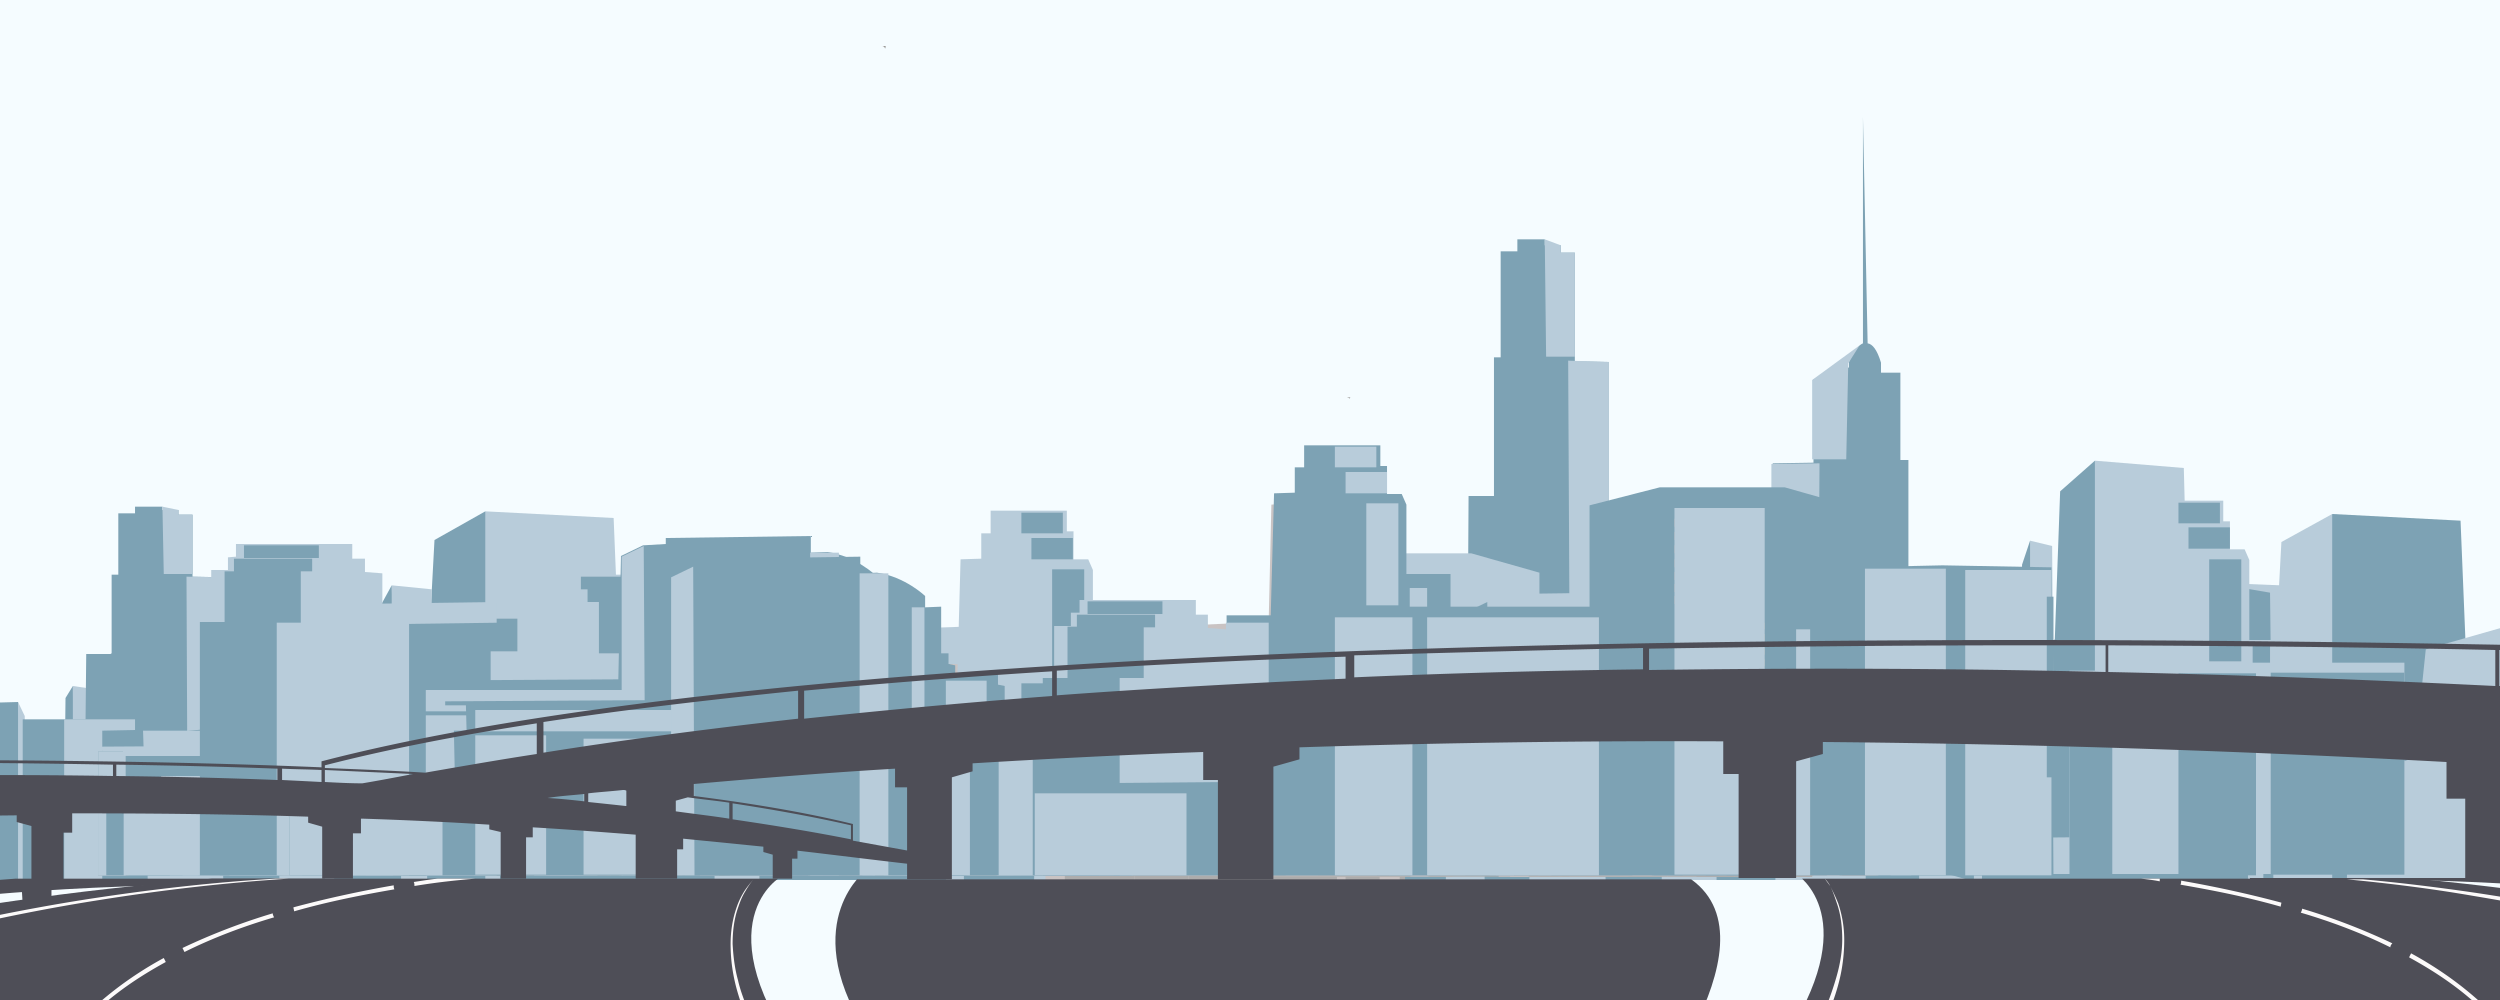 <svg width="375" height="150" fill="none" xmlns="http://www.w3.org/2000/svg" viewBox="0 0 375 150"><path fill-rule="evenodd" clip-rule="evenodd" d="M376 0H-1v151h377V0z" fill="#F5FCFF"/><path d="M94.25 131.9l-2.205-54.2-19.251-1-3.61 15.4.802 39.8h24.265z" fill="#B8CCDA"/><path d="M72.794 131.9V76.7l-7.62 4.3-1.104 20.5-6.316 3.6-.2 26.8h15.24z" fill="#7DA2B4"/><path d="M113.903 131.9V94l-15.14-.4-5.816 12.3 1.103 26h19.853z" fill="#B8CCDA"/><path d="M98.763 131.9V93.6L86.83 97l-1.705 16.4-9.926 2.9-.2 15.6h23.763z" fill="#7DA2B4"/><path d="M113.402 131.9v-19.4l-6.217-.2-8.523 8.2 1.003 11.4h13.737z" fill="#B8CCDA"/><path d="M107.185 131.9v-19.6l-14.84 8.5v4l-17.145-.1-.1 7.2h32.085z" fill="#7DA2B4"/><path d="M113.903 131.9v-27.5l-.501-.1v27.6h.501zM64.07 131.9l.702-43.5-6.016-.6-.902 12 .2 32.1h6.016z" fill="#B8CCDA"/><path d="M58.756 131.9V87.8l-1.804 3.3-.301 16.1-1.504 2.8-.1 21.9h3.71z" fill="#7DA2B4"/><path d="M56.55 131.9l-.5-31.6-4.713-.5-.903 8.7.2 23.4h5.916z" fill="#B8CCDA"/><path d="M51.337 131.9V99.8l-1.906 2.4-.2 11.6-1.604 2v16.1h3.71z" fill="#7DA2B4"/><path d="M30.28 97.3l1.505 34.6H19.05l-1.605-1.1-.5-25.6 2.105-8.4 11.23.5z" fill="#B8CCDA"/><path d="M14.037 110.4l.602-11.3 4.412-2.3v35.1l-8.824-2.6.1-16.9 3.71-2z" fill="#7DA2B4"/><path d="M53.743 131.9l-2.206-25.4-17.346-.4-3.41 6.7.803 19.1h22.159z" fill="#B8CCDA"/><path d="M34.19 131.9v-25.8l-7.018 1.9-.902 9-5.816 1.6-.2 13.3H34.19z" fill="#7DA2B4"/><path d="M42.714 131.9v-15.4l-3.61-.1-5.013 4.5 1.002 11h7.62z" fill="#7DA2B4"/><path d="M39.104 131.9v-15.5l-8.623 4.7v2.2l-10.027-.1-.1 8.7h18.75z" fill="#7DA2B4"/><path d="M62.566 131.9v-36h-4.712l-2.707 6.1 1.103 29.9h6.316z" fill="#B8CCDA"/><path d="M42.714 131.9H60.16v-36h-3.81l-4.813 6.6V114l-8.823-2.1v20z" fill="#7DA2B4"/><path d="M42.714 111.9l8.823-.4v2.5l-8.823-2.1z" fill="#7DA2B4"/><path d="M13.636 103.3l.401 27.6H10.93l-.401-.9-.1-20.4.501-6.7 2.707.4z" fill="#B8CCDA"/><path d="M9.726 113.8l.1-9.1 1.103-1.8v28l-2.206-2.1.1-13.5.903-1.5z" fill="#7DA2B4"/><path d="M9.325 109.8l.4 21.2H6.619l-.401-.7-.1-15.7.5-5.1 2.708.3z" fill="#B8CCDA"/><path d="M5.314 117.8l.2-6.9 1.104-1.4V131l-2.206-1.6v-10.3l.902-1.3z" fill="#7DA2B4"/><path d="M148.194 132l.802-25.5-4.411-12.5-22.961.8-2.206 37.2h28.776z" fill="#B8CCDA"/><path d="M162.633 132l-.101-15-7.62-2.9-1.303-16.6-9.024-3.5v38h18.048z" fill="#7DA2B4"/><path d="M119.718 132l.803-14.3-6.618-9.7v24h5.815z" fill="#C9C3C3"/><path d="M141.877 132l-.1-5.9-11.831-2.3-2.106-13.3-13.937-2.7V132h27.974z" fill="#7DA2B4"/><path d="M162.131 132l.201-19.3-1.003-9.7-5.615.6-.601 28.4h7.018z" fill="#B8CCDA"/><path d="M165.741 132l-.1-11-1.805-2.3-.301-13-2.206-2.7v29h4.412z" fill="#7DA2B4"/><path d="M171.055 132l.2-12.2-1.102-7.1-5.615.5-.401 18.8h6.918z" fill="#B8CCDA"/><path d="M174.564 132v-6.2l-1.905-1.7-.301-9.4-2.205-2V132h4.411z" fill="#7DA2B4"/><path d="M210.66 132l.502-14.9-2.607-6.8-13.235.4-1.404 21.3h16.744z" fill="#C9C3C3"/><path d="M219.083 132v-9l-4.412-1.6-.802-9.2-5.314-1.9V132h10.528z" fill="#ADACAC"/><path d="M194.116 132l.502-8.7-4.011-5.5-20.755.4-1.705 13.8h25.969z" fill="#C9C3C3"/><path d="M207.051 132l-.101-4-6.818-1.3-1.203-7.3-8.322-1.6V132h16.444z" fill="#ADACAC"/><path d="M190.406 132l.301-2.2-5.916-3.6-4.311.1v5.7h9.926z" fill="#ADACAC"/><path d="M206.95 132v-.3l-11.931.1V130l-10.227-3.8v5.8h22.158z" fill="#ADACAC"/><path d="M164.638 132l1.003-17.5-3.209-5h-5.615V132h7.821z" fill="#C9C3C3"/><path d="M180.48 132v-9.4l-10.628 1.7.1-9.4-5.715-5.4h-4.512V132h20.755z" fill="#ADACAC"/><path d="M180.48 122.6l-10.628-.4v2.1l10.628-1.7z" fill="#ADACAC"/><path d="M218.882 132l.1-11.3-.701-5.5-3.209.4-.301 16.4h4.111z" fill="#C9C3C3"/><path d="M220.887 132v-6.7l-1.102-1.2-.201-7.4-1.303-1.5V132h2.606z" fill="#ADACAC"/><path d="M223.996 132l.1-7.2-.602-4.2-3.208.3-.301 11.1h4.011z" fill="#C9C3C3"/><path d="M226.001 132v-3.6l-1.003-1-.2-5.7-1.304-1.1V132h2.507z" fill="#ADACAC"/><path d="M329.175 132l-1.604-61.8-13.335-1.1-2.507 16.6.602 46.3h16.844z" fill="#B8CCDA"/><path d="M314.236 132V69.1l-5.214 4.6-.802 22.2-4.412 3.9-.1 32.2h10.528z" fill="#7DA2B4"/><path d="M346.923 132V88l-14.74-.6-3.91 13.3.802 31.3h17.848z" fill="#B8CCDA"/><path d="M332.183 132V87.4l-8.221 3.7-1.204 17.7-6.818 3.1-.2 20.1h16.443z" fill="#7DA2B4"/><path d="M342.411 132v-24.1l-4.312-.3-6.016 8.9.903 15.5h9.425z" fill="#7DA2B4"/><path d="M338.099 132v-24.4l-10.327 9.2v4.4l-11.832-.2-.1 11h22.259zM346.923 132v-31.4l-4.512-1.7V132h4.512z" fill="#7DA2B4"/><path d="M308.22 132l-.401-50.1-3.309-.8-.602 13.2.201 37.7h4.111z" fill="#B8CCDA"/><path d="M304.51 132V81.1l-1.203 3.6-.201 17.8-1.103 3.1V132h2.507z" fill="#7DA2B4"/><path d="M303.006 132l-.401-37.3-3.209-.7-.601 10.2.1 27.8h4.111z" fill="#B8CCDA"/><path d="M299.396 132V94l-1.303 2.9-.201 13.6-1.103 2.4V132h2.607z" fill="#7DA2B4"/><path d="M269.717 132V99.9l-.401 4 .201 28.1h.2z" fill="#C9C3C3"/><path d="M269.717 132V92.8l-1.504 2.2-.3 16.4-1.906 2.8V132h3.71z" fill="#ADACAC"/><path d="M246.957 132l-1.705-43.8-13.235-.7-2.607 11.8.602 32.7h16.945z" fill="#C9C3C3"/><path d="M232.017 132V87.5l-5.314 3.3-.802 15.8-4.412 2.8-.1 22.6h10.628z" fill="#ADACAC"/><path d="M269.717 132v-30.9l-19.752-.6-4.011 9.5.802 22h22.961z" fill="#C9C3C3"/><path d="M249.965 132v-31.5l-8.322 2.7-1.204 12.6-6.818 2.2-.2 14h16.544z" fill="#ADACAC"/><path d="M260.092 132v-16.9l-4.312-.1-5.915 6.3.802 10.7h9.425z" fill="#ADACAC"/><path d="M255.78 132v-17l-10.227 6.5v3.2l-11.932-.2-.1 7.5h22.259zM269.717 132v-20.6l-9.625-2.6V132h9.625z" fill="#ADACAC"/><path d="M269.717 108.2v3.2l-9.625-2.6 9.625-.6z" fill="#ADACAC"/><path d="M225.901 132l-.401-35.4-3.209-.6-.702 9.5.201 26.5h4.111z" fill="#C9C3C3"/><path d="M222.291 132V96l-1.303 2.6-.201 12.7-1.103 2.2V132h2.607z" fill="#ADACAC"/><path d="M220.687 132l-.401-26.3-3.209-.4-.601 7.2.1 19.5h4.111z" fill="#C9C3C3"/><path d="M217.077 132v-26.7l-1.303 2-.201 9.7-1.002 1.7-.101 13.3h2.607z" fill="#ADACAC"/><path d="M302.204 132v-31.8h-11.33l-.101-14h-4.512V69h-1.203V55.9h-2.908v-1.5c-.601-2-1.303-2.8-2.005-2.9l-.702-34v34c-1.203.5-2.105 2.8-2.105 2.8v.8l-2.307 1-.601-.1-2.407.9v12.5l-6.116.1V87l-4.111.2v14.2h-5.113l-10.227-.1V132h55.748z" fill="#7DA2B4"/><path d="M287.866 132h6.918v-31.9H282.05v2.4l5.816.1V132zM279.844 132l.802-29.4H267.01l-.702 29.4h13.536zM256.282 132l.401-30.5-10.227-.1V132h9.826zM272.725 102.6l.201-33.1-7.219.1v17.5l-4.111.2v14.2l11.129 1.1zM277.237 54.5l-.3 14.4h-5.114V57l7.119-5.2-1.705 2.7z" fill="#B8CCDA"/><path d="M132.753 7.3s.1-.1.1-.4h-.501c.401.1.401.4.401.4z" fill="#999896"/><path d="M371.288 132l-2.206-53.9-19.252-1-3.709 15.3.802 39.6h24.365z" fill="#7DA2B4"/><path d="M349.831 132V77.1l-7.621 4.2-1.103 20.5-6.317 3.6-.2 26.6h15.241z" fill="#B8CCDA"/><path d="M390.94 132V94.4L375.8 94l-5.816 12.2 1.003 25.8h19.953z" fill="#7DA2B4"/><path d="M375.8 132V94l-11.932 3.4-1.705 16.3-9.926 2.9-.201 15.4H375.8z" fill="#B8CCDA"/><path d="M384.222 132v-19.4l-14.84 8.5v4l-17.145-.1-.1 7h32.085z" fill="#B8CCDA"/><path d="M341.007 132l-.501-43.1-4.713-.8-.902 12 .2 31.9h5.916z" fill="#7DA2B4"/><path d="M335.793 132V88.1l-1.805 3.4-.301 16-1.604 2.8V132h3.71z" fill="#B8CCDA"/><path d="M333.587 132l-.601-31.3-4.613-.6-.902 8.7.201 23.2h5.915z" fill="#7DA2B4"/><path d="M328.373 132v-31.9l-1.905 2.4-.2 11.6-1.604 2.1V132h3.709zM295.787 132h13.034l-1.604-34.4-11.129-.5-2.106 8.4.501 25.6 1.304.9z" fill="#B8CCDA"/><path d="M296.087 132V97.1l-4.411 2.3-.602 11.4-3.71 1.9-.1 17 8.021 2.3h.802z" fill="#7DA2B4"/><path d="M330.78 132l-2.206-25.1-17.446-.5-3.309 6.8.802 18.8h22.159z" fill="#B8CCDA"/><path d="M311.128 132v-25.6l-6.919 1.9-1.003 9-5.715 1.6-.2 13.1h13.837z" fill="#7DA2B4"/><path d="M319.65 132v-15.2l-3.609-.1-4.913 4.5 1.002 10.8h7.52z" fill="#7DA2B4"/><path d="M316.041 132v-15.3l-8.523 4.7v2.2l-10.027-.1-.1 8.5h18.65z" fill="#7DA2B4"/><path d="M339.503 132V96.2h-4.713l-2.606 6.1 1.102 29.7h6.217z" fill="#B8CCDA"/><path d="M319.65 132h17.547V96.2h-3.911l-4.712 6.6v11.6l-8.924-2.1V132z" fill="#7DA2B4"/><path d="M319.65 112.3l8.924-.5v2.6l-8.924-2.1z" fill="#7DA2B4"/><path d="M290.673 103.6l.401 27.6h-3.108l-.401-.9-.201-20.4.602-6.7 2.707.4z" fill="#B8CCDA"/><path d="M286.662 114.1l.201-9 1.103-1.9v28l-2.206-2v-13.5l.902-1.6z" fill="#7DA2B4"/><path d="M286.362 110.1l.3 21.2h-3.008l-.401-.6-.2-15.7.601-5.2 2.708.3z" fill="#B8CCDA"/><path d="M282.351 118.2l.201-7 1.102-1.4v21.5l-2.205-1.5v-10.4l.902-1.2z" fill="#7DA2B4"/><path d="M173.261 113l-1.504-4-.201-14.8h-1.303l-.1 37.8h3.108v-19z" fill="#ADACAC"/><path d="M203.541 132l.401-40.4-2.105-17-11.13 1.1-1.303 56.3h14.137z" fill="#C9C3C3"/><path d="M210.66 132l-.1-25.9-3.61-4-.701-22.8-4.412-4.7V132h8.823z" fill="#ADACAC"/><path d="M189.604 132l.502-25-3.309-13.6-16.644.8V132h19.451z" fill="#C9C3C3"/><path d="M200.533 132l-.1-13.5-5.715-3.1-1.003-18.2-6.918-3.8V132h13.736z" fill="#ADACAC"/><path d="M186.396 132l.501-8.8-5.013-9-3.61.2V132h8.122z" fill="#ADACAC"/><path d="M200.533 132l-.1-4.1-9.926.2v-4.5l-8.623-9.4V132h18.649zM178.274 132v-26.8l-8.121 3.8v23h8.121z" fill="#ADACAC"/><path d="M170.153 104.4v4.6l8.121-3.8-8.121-.8z" fill="#ADACAC"/><path d="M210.46 132l.1-31.5-.602-13.6-3.509.3.501 44.8h3.51z" fill="#C9C3C3"/><path d="M212.164 132v-20l-.902-3.1-.201-18.2-1.103-3.8V132h2.206z" fill="#ADACAC"/><path d="M214.771 132l.101-21.4-.502-10.4-2.807.7-.201 31.1h3.409z" fill="#C9C3C3"/><path d="M216.476 132v-12.5l-.903-2.4-.2-14-1.003-2.9V132h2.106z" fill="#ADACAC"/><path d="M257.485 132V93l-8.623.1h-4.011V75.8l-3.509-.3V54.3l-5.114-.1V37.9h-2.105v-1.1h-2.407v-.9h-4.111v1.8h-2.506v15.9h-1.003v20.8h-3.81l-.1 17h-9.425V132h46.724z" fill="#7DA2B4"/><path d="M222.692 132V94.4l4.913-.1v-2.9h-10.728V132h5.815zM240.841 132l-.602-37.6h-11.43l.601 37.6h11.431zM257.485 132V93l-8.623.1.401 38.9h8.222zM235.426 94.4l-.2-40.3 6.116.2v21.2l3.509.3v17.3l-9.425 1.3zM231.716 35.9l.201 17.6h4.311V37.9h-2.105v-1.1l-2.407-.9z" fill="#B8CCDA"/><path d="M163.936 131.3l-2.206-31.1-19.251-.6-3.61 8.8.803 22.9h24.264z" fill="#C9C3C3"/><path d="M142.479 131.3V99.6l-7.62 2.5-1.103 11.8-6.317 2-.201 15.4h15.241z" fill="#ADACAC"/><path d="M183.588 131.3v-21.7l-15.14-.3-5.815 7.1 1.103 14.9h19.852z" fill="#C9C3C3"/><path d="M168.448 131.3v-22l-11.932 2-1.704 9.4-9.927 1.6-.2 9h23.763z" fill="#ADACAC"/><path d="M183.087 131.3v-11.1l-6.217-.1-8.623 4.6 1.103 6.6h13.737z" fill="#C9C3C3"/><path d="M176.87 131.3v-11.2l-14.839 4.8v2.3h-17.146l-.1 4.1h32.085zM183.588 131.299v-15.8l-.501-.1v15.9h.501z" fill="#ADACAC"/><path d="M133.756 131.3l-.602-24.9-4.712-.4-.903 6.9.201 18.4h6.016z" fill="#C9C3C3"/><path d="M128.442 131.3V106l-1.805 1.9-.301 9.2-1.504 1.6-.1 12.6h3.71z" fill="#ADACAC"/><path d="M126.236 131.299l-.502-18.1-4.712-.3-.902 4.9.2 13.5h5.916z" fill="#C9C3C3"/><path d="M121.022 131.299v-18.4l-1.905 1.3-.201 6.7-1.604 1.2v9.2h3.71z" fill="#ADACAC"/><path d="M99.966 111.5l1.504 19.8H88.736l-1.604-.6-.502-14.7 2.106-4.9 11.23.4z" fill="#C9C3C3"/><path d="M83.723 119l.601-6.5 4.412-1.4v20.2l-8.823-1.5.1-9.7 3.71-1.1z" fill="#ADACAC"/><path d="M123.428 131.3l-2.206-14.6-17.346-.2-3.409 3.9.802 10.9h22.159z" fill="#C9C3C3"/><path d="M103.876 131.3v-14.8l-7.018 1.1-.903 5.1-5.815.9-.2 7.7h13.936z" fill="#ADACAC"/><path d="M112.399 131.299v-8.8l-3.71-.1-4.913 2.6 1.003 6.3h7.62z" fill="#ADACAC"/><path d="M108.689 131.299v-8.9l-8.523 2.7v1.3l-10.026-.1-.1 5h18.649z" fill="#ADACAC"/><path d="M132.252 131.3v-20.7h-4.713l-2.707 3.5 1.103 17.2h6.317z" fill="#C9C3C3"/><path d="M112.399 131.3h17.446v-20.7h-3.91l-4.713 3.8v6.6l-8.823-1.2v11.5z" fill="#ADACAC"/><path d="M112.399 119.8l8.823-.2v1.4l-8.823-1.2z" fill="#ADACAC"/><path d="M83.322 114.9l.4 15.8h-3.108l-.4-.5-.1-11.7.5-3.9 2.708.3z" fill="#C9C3C3"/><path d="M79.411 120.9l.1-5.2 1.103-1.1v16.1l-2.205-1.1.1-7.8.902-.9z" fill="#ADACAC"/><path d="M79.01 118.599l.401 12.2h-3.108l-.401-.4-.2-9 .601-3 2.707.2z" fill="#C9C3C3"/><path d="M75 123.199l.2-3.9 1.103-.9v12.4l-2.206-.9v-6l.903-.7z" fill="#ADACAC"/><path d="M217.879 131.5l.702-14.8-4.311-7.1-22.961.4-2.206 21.5h28.776z" fill="#C9C3C3"/><path d="M232.318 131.5l-.1-8.7-7.621-1.7-1.303-9.5-9.024-2v21.9h18.048z" fill="#ADACAC"/><path d="M189.404 131.5l.802-8.4-6.618-5.5v13.9h5.816z" fill="#C9C3C3"/><path d="M211.563 131.5l-.101-3.5-11.831-1.4-2.106-7.6-13.937-1.5v14h27.975z" fill="#ADACAC"/><path d="M190.908 131.499v-1.4l-7.32-1.7v3.1h7.32z" fill="#ADACAC"/><path d="M231.817 131.5l.2-11.2-1.103-5.6-5.514.4-.602 16.4h7.019z" fill="#C9C3C3"/><path d="M235.426 131.5l-.1-6.4-1.805-1.3-.301-7.5-2.306-1.6v16.8h4.512z" fill="#ADACAC"/><path d="M240.74 131.5l.201-7.2-1.103-4-5.615.3-.501 10.9h7.018z" fill="#C9C3C3"/><path d="M244.25 131.5v-3.7l-1.905-1-.301-5.4-2.206-1.1v11.2h4.412z" fill="#ADACAC"/><path d="M271.823 119l-6.818.2-1.404 12.3h8.222V119z" fill="#C9C3C3"/><path d="M263.802 131.5l.501-5.1-4.011-3.2-20.755.2-1.805 8.1h26.07z" fill="#C9C3C3"/><path d="M271.823 128.5l-2.106-.2-1.103-4.2-8.322-.9v8.3h11.531v-3z" fill="#ADACAC"/><path d="M260.092 131.5l.301-1.4-5.916-2.1-4.312.1v3.4h9.927z" fill="#ADACAC"/><path d="M271.823 131.2h-7.119v-1l-10.227-2.2v3.5h17.346v-.3z" fill="#ADACAC"/><path d="M234.323 131.5l1.003-10.2-3.209-2.8h-5.615v13h7.821z" fill="#C9C3C3"/><path d="M250.165 131.5V126l-10.628.9.1-5.4-5.715-3h-4.612v13h20.855z" fill="#ADACAC"/><path d="M250.165 125.999l-10.628-.2v1.1l10.628-.9z" fill="#ADACAC"/><path d="M202.438 59.8s.101-.1.101-.2h-.502c.401.1.401.2.401.2z" fill="#999896"/><path d="M3.41 132l-.101-15.7-3.71-2.3-.702-13.1-4.412-2.7V132H3.41z" fill="#B8CCDA"/><path d="M3.108 132l.1-18.9-.5-7.8-3.61.1.501 26.6h3.51z" fill="#7DA2B4"/><path d="M4.813 132v-12.3l-.903-1.8-.2-10.5-1.003-2.1V132h2.106z" fill="#B8CCDA"/><path d="M7.42 132l.1-13.1-.501-6-2.707.4L4.01 132H7.42z" fill="#7DA2B4"/><path d="M9.124 132v-8l-.902-1.4-.1-8-1.103-1.7V132h2.105z" fill="#B8CCDA"/><path d="M50.133 132v-23.2l-8.623.1H37.5v-10l-3.51-.1V86.6l-5.113-.1v-9.3H26.77v-.7h-2.406V76h-4.111v1h-2.507v9.2h-1.002v11.9h-3.81l-.1 9.8H3.408V132h46.724z" fill="#7DA2B4"/><path d="M15.34 132v-22.4l4.914-.1v-1.6H9.626V132h5.715zM33.49 132l-.602-22.4h-11.43l.701 22.4h11.33zM50.133 132v-23.2l-8.623.1.401 23.1h8.222zM28.075 109.6l-.1-23.1 6.015.1v12.2l3.51.1v10l-9.425.7zM24.365 76l.2 10.1h4.312v-8.9H26.77v-.7l-2.406-.5z" fill="#B8CCDA"/><path d="M14.74 112.6h.6l.101 3.8h-.702v14.9h246.155l-.201-36.3-16.343-.3-13.436.3v-9.1L220.687 83h-18.75l-10.528 2.7v15.2h-23.763v-3.4h-3.71v-12l-.702-1.6h-2.206v-4.2h-1.002v-3.1h-11.431V80h-1.404v3.8l-3.108.1-.501 18.3h-6.618v25l-35.093.3v-10.2h-2.607v-1.9l-3.108-1.3v-4.4l-1.003-.2v-1.7H86.63v-10l-2.406.1v-1.7s-3.008-2.9-7.22-3.5l-2.506.1v-2.5l-21.758.3v.9l-3.409.2-3.309 1.6-.4 18.5-30.883.2v.6z" fill="#B8CCDA"/><path d="M260.693 95.4h-12.934v35.899h12.934v-35.9z" fill="#7DA2B4"/><path d="M260.894 99.4h-1.003v27.099h1.003v-27.1zM214.972 87.7h-10.929v1.2h10.929v-1.2zM214.972 89.7h-10.929v1.2h10.929v-1.2zM214.972 91.7h-10.929v1.2h10.929v-1.2zM214.972 93.8h-10.929V95h10.929v-1.2zM214.972 95.7h-10.929v1.2h10.929v-1.2zM214.972 97.5h-10.929v1.2h10.929v-1.2zM214.972 99.3h-10.929v1.2h10.929v-1.2zM214.069 103.2h-2.306v1h2.306v-1zM214.069 105h-2.306v1h2.306v-1zM217.579 105h-2.306v1h2.306v-1zM217.579 103.3h-2.306v1h2.306v-1zM214.069 107.1h-2.306v1h2.306v-1zM214.069 108.8h-2.306v1h2.306v-1zM217.579 108.8h-2.306v1h2.306v-1zM217.579 107.1h-2.306v1h2.306v-1zM214.069 111h-2.306v1h2.306v-1zM214.069 112.7h-2.306v1h2.306v-1zM217.579 112.7h-2.306v1h2.306v-1zM217.579 111h-2.306v1h2.306v-1zM214.069 114.899h-2.306v1h2.306v-1zM214.069 116.7h-2.306v1h2.306v-1zM217.579 116.7h-2.306v1h2.306v-1zM217.579 115h-2.306v1h2.306v-1zM214.069 118.7h-2.306v1h2.306v-1zM214.069 120.399h-2.306v1h2.306v-1zM217.579 120.399h-2.306v1h2.306v-1zM217.579 118.7h-2.306v1h2.306v-1zM214.069 122.399h-2.306v1h2.306v-1zM214.069 124.1h-2.306v1h2.306v-1zM217.579 124.1h-2.306v1h2.306v-1zM217.579 122.399h-2.306v1h2.306v-1z" fill="#ADADAD"/><path d="M224.397 104.3h-2.106v27h2.106v-27zM192.813 102.5h-25.769v28.8h25.769v-28.8zM164.838 102.5h-11.631v28.8h11.631v-28.8zM244.851 95.2h-12.132v36.1h12.132V95.2zM143.281 103.3h-6.417v28h6.417v-28zM159.424 76.9h-6.217V80h6.217v-3.1zM160.928 80.7h-6.217v3.2h6.217v-3.2zM162.633 85.4h-4.813v15.299h4.813v-15.3zM166.944 98.1h-2.607v2.8h2.607v-2.8zM217.579 86.1h-13.536v45.1h13.536V86.1zM130.848 128.899h-28.476v2.4h28.476v-2.4zM100.467 118.3h-5.113v12.9h5.113v-12.9zM93.448 108.899h-6.116v5.8h6.117v-5.8zM91.042 116.8h-5.615v14.5h5.615v-14.5zM49.732 131.3l-.2-39.5-3.31 1.6v37.9h3.51zM46.123 113.399H16.745v3.2h29.378v-3.2zM42.513 117.7h-9.525v13.6h9.525v-13.6zM78.81 92.8h-4.312v38.5h4.312V92.8zM84.224 97.9h-1.905v33.399h1.905v-33.4zM27.373 117.2H16.744v14.1h10.629v-14.1z" fill="#7DA2B4"/><path d="M106.683 120.4v-1.9l-3.108-1.3v-4.4l-1.002-.2v-1.7H94.05v-10.1l-2.406.1v-1.7s-3.009-2.9-7.22-3.5l-2.506.1v-2.5l-21.758.3v.9l-3.41.2-3.308 1.6-.401 18.5-33.389.2v.6h3.108l.1 3.8h-1.804l.2 9.3H14.84v2.4h93.348v-10.9h-1.504v.2z" fill="#7DA2B4"/><path d="M107.887 121.4h-5.114v9.9h5.114v-9.9zM100.868 112h-6.116v5.8h6.116V112zM98.462 119.8h-5.615v11.5h5.615v-11.5zM57.152 131.3l-.2-36.4-3.41 1.6v34.8h3.61zM53.542 116.4H24.164v3.2h29.378v-3.2zM49.933 120.7h-9.526v10.5h9.526v-10.5zM86.13 95.9h-4.312v35.4h4.311V95.9zM91.644 101h-1.905v30.3h1.905V101zM34.792 120.2H24.164v11h10.628v-11z" fill="#B8CCDA"/><path d="M19.251 129H14.74v2.3h4.512V129z" fill="#ADADAD"/><path d="M360.559 99.4h-19.452V96h-3.71V84l-.702-1.6h-2.205v-4.2h-1.003v-3.1h-11.43v3.3h-1.404v3.8l-3.108.1-.502 18.3h-6.617v25l-35.094.3v-10.2h-2.506v-1.9l-3.109-1.3v-4.4l-1.002-.2v-1.7h-8.523v-9.9l-2.406.1v-1.7s-3.008-2.9-7.22-3.5l-2.506.1v-2.5l-21.758.3v.9l-3.409.2-3.309 1.6-.401 18.5-33.389.2v.6h3.108l.101 3.8h-1.905l.2 9.3-26.47.2v6.8h-3.409v-1.9l-5.515-.2v-2.9l-6.918-.2v-4.9l-26.371-.1v1.7h-13.836V97.9l-1.605-.2v-7.6h-2.506v-2l-1.204-.1v-1.8H82.019v2.2h-1.805v1.9l-2.607.2v7.2h-4.01v33.4h287.063V99.4h-.1z" fill="#B8CCDA"/><path d="M360.659 100.899h-20.053v30.3h20.053v-30.3zM338.4 101h-11.631v30.3H338.4V101zM316.843 101.8h-6.417v29.5h6.417v-29.5zM332.986 75.4h-6.217v3.1h6.217v-3.1zM334.49 79.1h-6.217v3.2h6.217v-3.2zM336.194 83.9h-4.813v15.3h4.813V83.9zM340.506 96.6h-2.607v2.8h2.607v-2.8zM304.41 127.399h-28.476v3.9h28.476v-3.9zM274.029 116.8h-5.114v14.5h5.114v-14.5zM267.01 107.399h-6.116v5.8h6.116v-5.8zM264.604 115.2h-5.615v16.1h5.615v-16.1zM223.294 131.3l-.201-41-3.308 1.6v39.4h3.509zM219.684 111.8h-29.378v3.2h29.378v-3.2zM216.075 116.2h-9.526v15.1h9.526v-15.1zM252.371 91.3h-4.311v40h4.311v-40zM257.786 96.4h-1.906v34.899h1.906v-34.9zM200.934 115.7h-10.628v15.6h10.628v-15.6zM185.493 124.399h-24.565v6.9h24.565v-6.9zM156.316 129.1h-4.312v2.2h4.312v-2.2zM145.286 121.1h-5.113v10.2h5.113v-10.2zM118.916 122.7h-2.607v8.6h2.607v-8.6zM104.979 98h-11.53v33.3h11.53V98zM101.269 90.3h-11.43V98h11.43v-7.7z" fill="#7DA2B4"/><path d="M99.866 88.4H88.134v1.9h11.732v-1.9zM98.362 86.5h-11.23v1.9h11.23v-1.9z" fill="#7DA2B4"/><path d="M91.443 131.3v-7.6l-24.766-.2.2-9.3h-1.904l.1-3.8h3.008v-.6l-25.869-.2v21.7h49.231z" fill="#C6C1C2"/><path d="M63.67 111.1H42.211v3.2H63.67v-3.2zM47.426 115.5h-5.214v15.8h5.214v-15.8zM63.67 115H53.04v16.3h10.628V115zM91.543 123.7h-22.96v7.6h22.96v-7.6z" fill="#ADADAD"/><path d="M187.9 131.3v-29.7h-4.011v-7.2l-2.707-.2v-2h-1.805V90h-17.446v1.9h-1.304v2h-2.506v7.6l-1.605.2v24.7H142.78v-1.7l-26.37.1v5l-6.919.1v1.4H187.9zM100.467 131.3v-3.2l-26.37-.1.1-9.3h-1.905l.2-3.8h3.009v-.6l-33.289-.3v17.3h58.255z" fill="#B8CCDA"/><path d="M71.09 115.6H42.211v3.2H71.09v-3.2zM54.846 119.899H45.32v11.4h9.525v-11.4zM71.09 119.399H60.46v11.9h10.63v-11.9zM100.567 128.1H76.002v3.1h24.565v-3.1zM121.222 124.799h-5.113v6.5h5.113v-6.5zM144.986 126.399h-2.607v4.9h2.607v-4.9zM167.947 101.7h-11.531v29.6h11.531v-29.6zM171.556 94h-11.43v7.7h11.43V94z" fill="#7DA2B4"/><path d="M173.261 92.2H161.53v1.9h11.731v-1.9zM174.364 90.2h-11.23v1.9h11.23v-1.9z" fill="#7DA2B4"/><path d="M169.952 131.299h111.797v-12.4h-1.403v-1.9l-3.109-1.3v-4.4l-1.002-.2v-1.7h-8.523v-10.1l-2.406.1v-1.7s-3.008-2.9-7.22-3.5l-2.506.1v-2.5l-21.959.4v.9l-3.409.2-3.309 1.6-.401 18.5-33.388.2v.6h3.108l.1 3.8h-1.905l.201 9.3-24.867.2v3.8h.201z" fill="#C6C1C2"/><path d="M281.449 119.899h-5.114v11.4h5.114v-11.4zM274.43 110.399h-6.116v5.8h6.116v-5.8zM272.023 118.299h-5.614v13h5.614v-13zM230.714 131.299l-.201-37.9-3.409 1.6v36.3h3.61zM227.104 114.899h-29.378v3.2h29.378v-3.2zM223.494 119.199h-9.525v12.1h9.525v-12.1zM259.691 94.3h-4.312v36.899h4.312v-36.9zM265.205 99.5H263.3v31.8h1.905V99.5zM208.354 118.699h-10.628v12.6h10.628v-12.6zM192.913 127.5h-22.961v3.8h22.961v-3.8z" fill="#ADADAD"/><path d="M14.74 112.7v18.6h293.279l-.301-46.2-16.343-.3-13.436.3V76l-10.227-2.9h-18.75l-10.528 2.7V91h-23.763v-3.4h-3.71V75.7l-.702-1.6h-2.206v-4.2h-1.002v-3.1H195.62v3.3h-1.403v3.8l-3.109.1-.501 18.3h-6.618v25l-35.093.3v-10.2h-2.507v-1.9l-3.108-1.3v-4.4l-1.003-.2V98h-8.522V87.9l-2.407.1v-1.7s-3.008-2.9-7.219-3.5l-2.507.1v-2.5l-21.757.3v.9l-3.41.2-3.308 1.6-.401 18.5-33.39.2v.6h3.11l.1 3.8H60.66l.2 9.3-26.47.2v6.8h-3.509v-1.9l-5.515-.2v-2.9l-6.918-.2v-4.9h-3.71z" fill="#7DA2B4"/><path d="M307.718 85.5h-12.934v45.8h12.934V85.5z" fill="#B8CCDA"/><path d="M308.019 89.5h-1.002v27.1h1.002V89.5z" fill="#7DA2B4"/><path d="M262.097 77.8h-10.929V79h10.929v-1.2zM262.097 79.8h-10.929V81h10.929v-1.2zM262.097 81.8h-10.929V83h10.929v-1.2zM262.097 83.9h-10.929v1.2h10.929v-1.2zM262.097 85.8h-10.929V87h10.929v-1.2zM262.097 87.6h-10.929v1.2h10.929v-1.2zM262.097 89.4h-10.929v1.2h10.929v-1.2zM261.094 93.3h-2.306v1h2.306v-1zM261.094 95.1h-2.306v1h2.306v-1zM264.704 95.1h-2.306v1h2.306v-1zM264.704 93.4h-2.306v1h2.306v-1zM261.094 97.2h-2.306v1h2.306v-1zM261.094 98.9h-2.306v1h2.306v-1zM264.704 98.9h-2.306v1h2.306v-1zM264.704 97.2h-2.306v1h2.306v-1zM261.094 101.1h-2.306v1h2.306v-1zM261.094 102.8h-2.306v1h2.306v-1zM264.704 102.8h-2.306v1h2.306v-1zM264.704 101.1h-2.306v1h2.306v-1zM261.094 105h-2.306v1h2.306v-1zM261.094 106.8h-2.306v1h2.306v-1zM264.704 106.8h-2.306v1h2.306v-1zM264.704 105.1h-2.306v1h2.306v-1zM261.094 108.8h-2.306v1h2.306v-1zM261.094 110.5h-2.306v1h2.306v-1zM264.704 110.5h-2.306v1h2.306v-1zM264.704 108.8h-2.306v1h2.306v-1zM261.094 112.5h-2.306v1h2.306v-1zM261.094 114.2h-2.306v1h2.306v-1zM264.704 114.2h-2.306v1h2.306v-1zM264.704 112.5h-2.306v1h2.306v-1z" fill="#ADADAD"/><path d="M271.522 94.4h-2.105v36.9h2.105V94.4zM239.838 92.6h-25.769v38.7h25.769V92.6zM211.863 92.6h-11.63v38.7h11.63V92.6zM291.876 85.3h-12.132v46h12.132v-46zM190.306 93.4h-6.417v37.9h6.417V93.4zM206.449 67h-6.216v3.1h6.216V67zM208.053 70.8h-6.216V74h6.216v-3.2zM209.758 75.5h-4.813v15.3h4.813V75.5zM214.069 88.2h-2.607V91h2.607v-2.8zM264.704 76.2h-13.536v55h13.536v-55zM177.973 119h-28.475v12.3h28.475V119zM147.492 108.4h-5.113v22.8h5.113v-22.8zM140.574 99h-6.116v5.8h6.116V99zM138.167 106.9h-5.614v24.4h5.614v-24.4zM96.858 131.3l-.301-49.4-3.309 1.6v47.8h3.61zM93.248 103.5H63.87v3.2h29.378v-3.2zM89.638 107.8h-9.525v23.5h9.525v-23.5zM125.835 82.9h-4.312v48.4h4.312V82.9zM131.249 88h-1.905v43.3h1.905V88zM74.498 107.3H63.87v24h10.628v-24zM58.957 116H34.39v15.3h24.566V116zM29.78 120.7h-4.312v10.6h4.311v-10.6zM18.85 112.7h-4.11v18.6h4.11v-18.6z" fill="#B8CCDA"/><path d="M57.352 93.2V86l-2.606-.2v-2H52.84v-2.2H35.394v1.9l-1.203.1v1.9h-2.507v7.6l-1.604.2V118l-13.837.1v-1.7H14.74v14.9h46.624v-38l-4.01-.1z" fill="#B8CCDA"/><path d="M18.55 118.1h-2.608v13.2h2.607v-13.2zM41.51 93.3H29.98v38h11.53v-38z" fill="#7DA2B4"/><path d="M45.12 85.7H33.69v7.7h11.43v-7.7zM46.825 83.8H35.093v1.9h11.731v-1.9zM47.827 81.8h-11.23v1.9h11.23v-1.9zM43.416 131.3h111.797v-20.8h-1.404v-1.9l-3.108-1.3v-4.4l-1.003-.2V101h-8.523V91l-2.406.1v-1.7s-3.008-2.9-7.219-3.5l-2.507.1v-2.5l-21.758.3v.9l-3.409.2-3.309 1.6-.401 18.5-33.388.2v.6h3.108l.1 3.8h-1.905l.2 9.3-24.866.2v12.2z" fill="#7DA2B4"/><path d="M154.912 111.5h-5.114v19.8h5.114v-19.8zM147.994 102.1h-6.117v5.8h6.117v-5.8zM145.487 109.899h-5.615v21.4h5.615v-21.4zM104.177 131.3l-.2-46.3-3.309 1.6v44.7h3.509zM100.668 106.5H71.29v3.2h29.378v-3.2zM97.058 110.799h-9.525v20.4h9.525v-20.4zM133.254 86h-4.311v45.3h4.311V86zM138.669 91.1h-1.905v40.2h1.905V91.1zM81.918 110.299H71.29v20.9h10.628v-20.9zM66.376 119.1h-22.96v12.2h22.96v-12.2z" fill="#B8CCDA"/><path d="M3.209 132.4l.701 11.7 3.81-2.3v-9.4H3.21z" fill="#4E4E57"/><path d="M2.306 131.8c-5.916.4-11.831 1-17.647 1.7-16.644 2-32.887 5-48.228 9.1-26.07 6.8-40.809 14.2-40.909 14.3l.903 1.9c.1-.1 14.639-7.3 40.507-14.1C-39.104 138.3-.3 131.2 48.73 133v-1.2H2.306z" fill="#4E4E57"/><path d="M116.71 131.8H31.785C-53.543 138.9-91.444 162-101.07 169h229.611c-24.164-25.7-14.138-35.5-11.832-37.2z" fill="#4E4E57"/><path d="M71.29 131.8h-5.615c-1.103.1-2.306.3-3.61.5.1.2.1.4.1.6 3.61-.6 6.718-.9 9.125-1.1zM44.117 136.7c5.214-1.5 10.428-2.5 15.04-3.3-.1-.2-.1-.4-.1-.6-4.612.8-9.826 1.9-15.04 3.3 0 .2.1.4.1.6zM13.937 152.1c3.209-3.1 6.918-5.6 10.93-7.8l-.302-.6a55.174 55.174 0 0 0-6.718 4.3 53.8 53.8 0 0 0-4.411 3.7c.2.1.4.2.501.4zM27.674 142.8c4.411-2.2 9.024-3.9 13.435-5.2-.1-.2-.2-.4-.2-.6a95.603 95.603 0 0 0-13.536 5.2l.3.6zM41.31 131.8c-8.824.5-17.647 1.5-26.37 2.8-12.734 1.9-25.368 4.7-37.8 8a404.857 404.857 0 0 0-36.799 12c-6.016 2.3-12.032 4.8-17.847 7.4-2.908 1.3-5.916 2.7-8.824 4.1-1.704.8-3.308 1.6-5.013 2.5h3.51c.701-.4 1.403-.7 2.105-1.1 2.908-1.4 5.816-2.8 8.723-4.1 5.816-2.7 11.731-5.2 17.747-7.6 11.932-4.7 24.165-8.9 36.498-12.4 12.332-3.5 24.966-6.4 37.7-8.4 9.425-1.5 18.85-2.6 28.375-3.2H41.31zM112.499 152.2c-.702-1.7-1.404-3.4-1.805-5.2-.501-1.8-.701-3.6-.802-5.4 0-1.8.201-3.7.802-5.4.301-.9.602-1.7 1.103-2.5.401-.7.802-1.3 1.304-1.9-.502.6-1.003 1.2-1.404 1.8-.501.8-.902 1.6-1.203 2.5-.602 1.7-.903 3.6-.903 5.5s.201 3.7.602 5.5c.401 1.8 1.003 3.6 1.705 5.3 1.403 3.4 3.308 6.7 5.414 9.7 1.604 2.3 3.409 4.6 5.214 6.7h1.604a86.481 86.481 0 0 1-6.016-7.3c-2.105-2.9-4.111-6-5.615-9.3z" fill="#FCFAFA"/><path d="M487.296 168.3c-9.425-6.8-45.12-28.7-124.832-36.5h-92.145c3.108 3 9.224 13.2-12.533 36.5h229.51z" fill="#4E4E57"/><path d="M449.796 141.8c-15.341-4-31.584-7.1-48.228-9.1-3.008-.4-6.116-.7-9.124-1h-54.946v.5c49.03-1.8 87.833 5.3 111.697 11.5 25.868 6.8 40.407 14.1 40.507 14.1l.903-1.9c0 .1-14.739-7.3-40.809-14.1z" fill="#4E4E57"/><path d="M323.962 131.8h-2.808c.903.1 1.805.2 2.808.4v-.4zM342.11 136c-5.214-1.5-10.428-2.5-15.04-3.3.1-.2.1-.4.1-.6 4.612.8 9.826 1.9 15.04 3.3 0 .1-.1.4-.1.6zM372.29 151.4c-3.208-3.1-6.918-5.6-10.929-7.8l.301-.6a55.26 55.26 0 0 1 6.718 4.3c1.604 1.2 3.008 2.4 4.411 3.7-.2 0-.401.2-.501.4zM358.554 142.1c-4.412-2.2-9.024-3.9-13.436-5.2.1-.2.2-.4.2-.6 5.014 1.5 9.526 3.3 13.536 5.2-.2.2-.3.4-.3.6zM463.633 161.3c-5.916-2.6-11.831-5.1-17.847-7.4-12.032-4.6-24.265-8.7-36.798-12-12.433-3.4-25.067-6.1-37.801-8-5.514-.8-11.129-1.5-16.744-2h-2.407c6.317.6 12.734 1.4 19.051 2.5 12.734 2.1 25.267 4.9 37.7 8.4 12.333 3.5 24.566 7.7 36.497 12.4 6.016 2.4 11.932 4.9 17.747 7.6 2.908 1.3 5.816 2.7 8.724 4.1.701.4 1.403.7 2.105 1.1h3.51c-1.705-.8-3.309-1.7-5.014-2.5-2.807-1.6-5.815-2.9-8.723-4.2zM274.53 132.9c-.2-.4-.501-.8-.802-1.1.201.3.501.7.802 1.1.401.8.702 1.7 1.003 2.6.601 1.7.802 3.6.802 5.4 0 1.8-.301 3.6-.802 5.4-.502 1.8-1.103 3.5-1.805 5.2a49.623 49.623 0 0 1-5.615 9.4c-1.905 2.5-3.91 5-6.016 7.3h1.604c1.805-2.2 3.61-4.4 5.214-6.7 2.106-3.1 4.011-6.3 5.415-9.7.701-1.7 1.303-3.5 1.704-5.3.401-1.8.602-3.7.602-5.5 0-1.9-.301-3.7-.903-5.5-.401-1-.802-1.8-1.203-2.6z" fill="#FCFAFA"/><path d="M253.675 131.9H128.542c-3.108 3.7-9.425 15.6 13.235 36.7l102.372.5c.101 0 23.262-27.4 9.526-37.2z" fill="#4E4E57"/><path d="M433.052 98.9c28.676.9 46.724 1.8 47.125 1.8v-.8c-.802 0-81.818-3.8-175.266-3.9-54.946 0-103.375 1.2-143.983 3.7-49.431 3-87.332 7.9-112.7 14.5v.9c-18.75-.8-40.006-1.1-63.268-1.1-13.736 0-26.972.2-39.004.4-21.858.4-39.906 1-49.933 1.4v.4c4.412-.2 10.428-.4 17.547-.6v4c-5.715.4-11.53.8-17.547 1.3v7.7l.803.2v3.2h5.815v-2h1.504v-2.9c9.024-.8 21.357-1.8 36.196-2.7v.5l2.708.7v6.4h5.815v-5.2h1.504v-2.9c15.441-.8 33.088-1.4 52.139-1.6v1l2.206.6v8.1h4.812v-7.1h1.304V122c11.43 0 23.262.1 35.394.5v.9l2.106.6v7.8h4.612V125h1.203v-2.2h.3c6.217.2 12.634.5 18.951.9v.7l1.705.4v7h3.81v-6.2h1.003v-1.5c5.113.3 10.227.7 15.44 1.1v6.6H101.57v-4.4h.903v-1.6l12.032 1.2v.8l1.403.4v3.6h2.908v-3h.802v-1.2c2.707.3 14.037 1.7 16.845 2l.301-1.9-8.824-1.6v-2.5c-6.517-1.6-14.438-3-23.863-4.2v-1.8c10.127-.9 20.153-1.7 30.18-2.3v2.8h1.805v13.8h6.718v-15.3l3.108-.9v-1.2c11.631-.7 23.162-1.3 34.592-1.7v4.2h2.206v14.9h8.322V115l3.91-1.1v-1.8c21.859-.7 43.115-1 63.569-.9v4.9h2.307v15.6h8.623v-17.5l4.01-1.1v-1.8c34.191.3 65.875 1.5 93.549 3v5.5h2.807v11.9h10.328v-14.2l4.813-1.3v-.9c26.57 1.7 48.729 3.6 64.872 5.1v5.4h2.808v5.8h10.327v-8l4.813-1.3c7.921.9 12.233 1.4 12.233 1.4v-13.6c-16.244-1.4-31.885-2.7-47.126-3.8v-7.4h.201zm-.802 7.5c-19.953-1.4-39.004-2.6-57.353-3.5v-5.4c21.658.4 41.21.9 57.353 1.4v7.5zm-116.009-5.6v-4c20.354.1 39.906.3 58.054.7v5.4c-20.253-1-39.605-1.7-58.054-2.1zm-69.786-3.6v3.2c-15.24.2-29.678.6-43.315 1.2v-3.3c14.439-.4 28.977-.8 43.315-1.1zm-44.618 1.3v3.3c-15.441.7-29.88 1.5-43.315 2.5v-3.7c14.237-.9 28.776-1.6 43.315-2.1zm-98.663 21.1c2.106.3 4.212.5 6.217.8v2.4c-2.507-.4-5.214-.7-8.021-1.1v-1.6l1.804-.5zm-9.324 1.3c-1.805-.2-3.71-.4-5.615-.6V119c1.704-.2 3.409-.3 5.213-.5.201 0 .301 0 .502.1v2.3h-.1zm-45.12-3.6v-1.8l13.235.6c-2.607.5-5.214 1-7.62 1.4-1.805 0-3.71-.1-5.615-.2zm32.787-4.4v-4.6c11.831-1.8 24.565-3.3 38.201-4.7v4.2c-14.237 1.6-26.971 3.3-38.201 5.1zm39.104-9.3c11.932-1.1 24.365-2.1 37.199-2.9v3.7c-13.336 1-25.769 2.2-37.199 3.4v-4.2zM48.73 114.8c9.324-2.4 20.053-4.5 31.784-6.3v4.6c-5.916.9-11.53 1.9-16.744 2.8-4.813-.3-9.827-.5-15.04-.7v-.4zm-.502 2.5c-1.905-.1-3.91-.2-5.916-.3v-1.7c2.006.1 3.91.1 5.916.2v1.8zm-6.617-.3c-7.62-.3-15.642-.5-24.165-.6v-1.7c8.022.1 16.043.3 24.165.6v1.7zm-63.068-2.6v2.1c-10.227.2-21.056.6-32.386 1.1v-2.9c10.227-.1 21.056-.3 32.386-.3zm-64.572 1.1c9.024-.3 19.953-.5 31.985-.8v2.9c-10.227.5-20.855 1.1-31.985 1.8v-3.9zm64.873 1v-2.1h7.62c9.626 0 19.953.1 30.481.3v1.7a975.93 975.93 0 0 0-38.101.1zm108.79 2.6v1.1c-1.806-.2-3.61-.4-5.516-.5 1.805-.3 3.61-.4 5.515-.6zm40.005 6.8c-5.013-1-10.929-2-17.747-3v-2.4c6.518 1 12.534 2.1 17.747 3.3v2.1zm119.719-25.4v-3.2c18.85-.3 37.299-.5 54.745-.5h13.737v4c-24.465-.6-47.326-.6-68.482-.3z" fill="#4E4E57"/></svg>